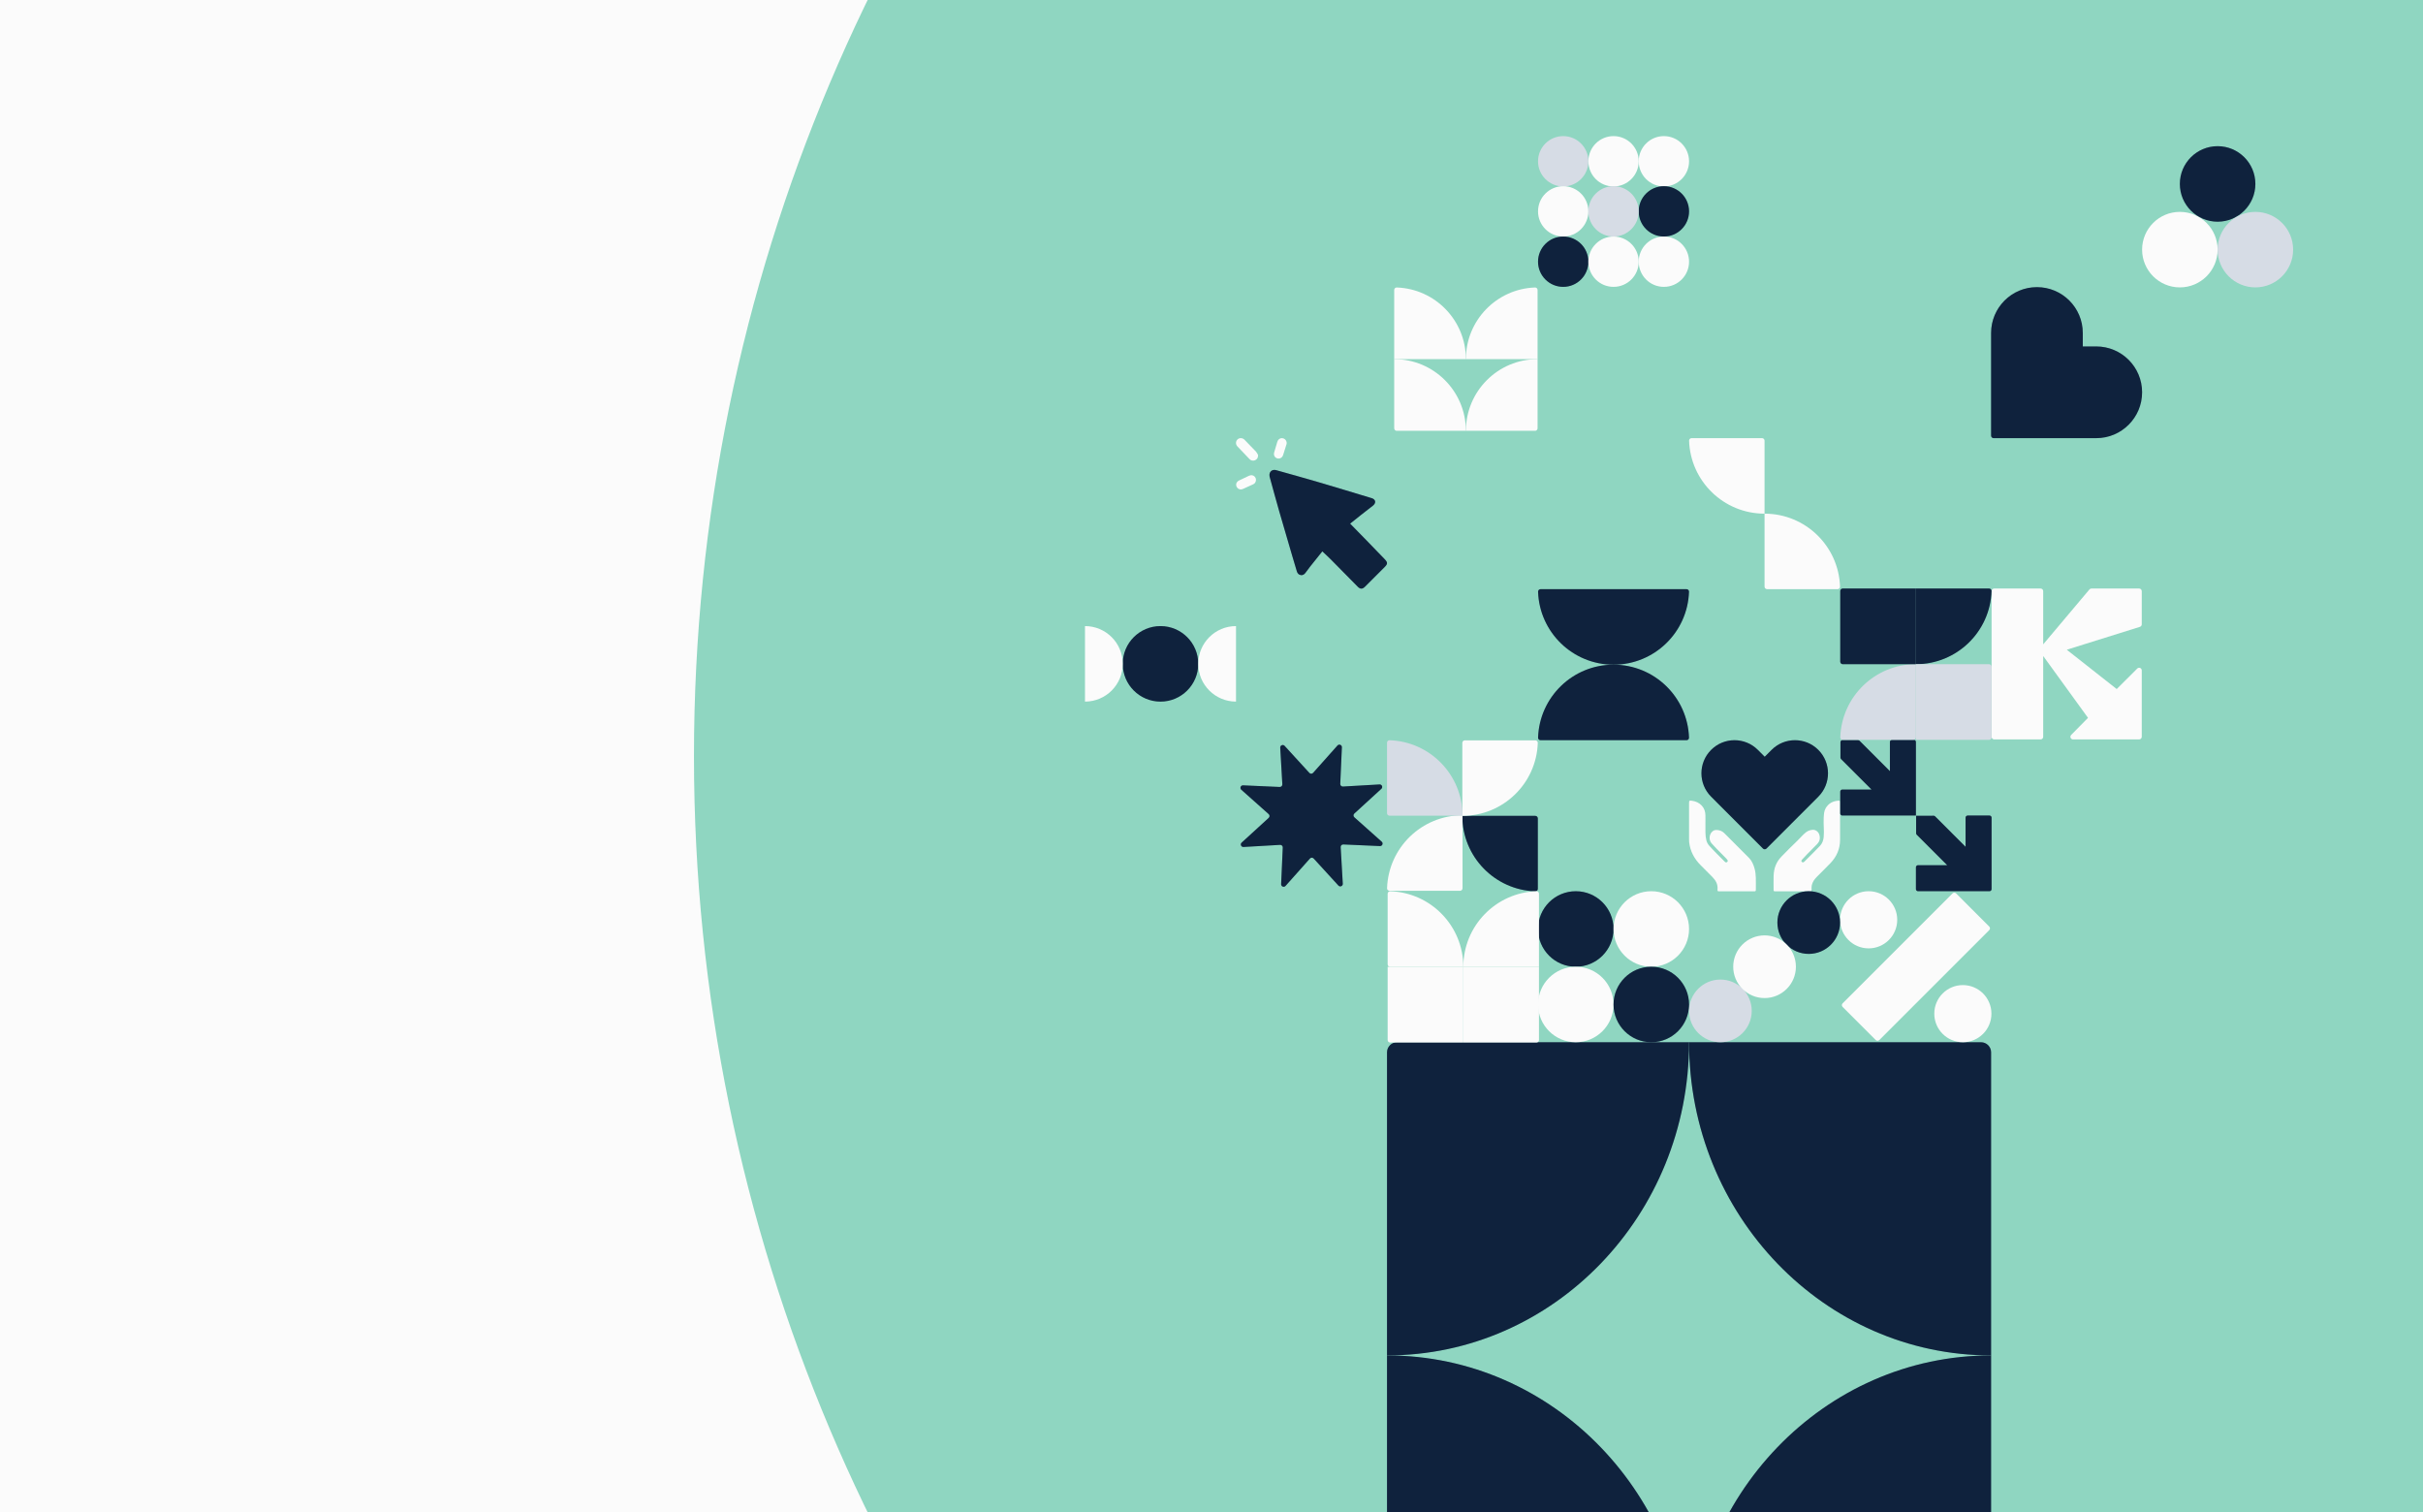 <svg width="1442" height="900" viewBox="0 0 1442 900" fill="none" xmlns="http://www.w3.org/2000/svg">
<rect x="0" y="0" width="1442" height="900" fill="#808080" stroke="none"/>
<g clip-path="url(#clip0_19_1539)">
<rect width="1442" height="900" fill="#FBFBFB"/>
<path d="M413 450C413 -117.791 872.891 -578.185 1440.49 -578.999C1441.32 -579 1442 -578.328 1442 -577.5L1442 1477.5C1442 1478.33 1441.32 1479 1440.49 1479C872.891 1478.18 413 1017.79 413 450Z" fill="#8FD6C1"/>
<path d="M1005.21 620.248H1178.96C1182.27 620.248 1184.96 622.934 1184.96 626.248V806.624C1085.69 806.624 1005.21 723.179 1005.21 620.248Z" fill="#132A4C"/>
<path d="M1005.21 620.248H1178.96C1182.27 620.248 1184.96 622.934 1184.96 626.248V806.624C1085.69 806.624 1005.21 723.179 1005.21 620.248Z" fill="black" fill-opacity="0.2"/>
<path d="M1184.96 806.624V987C1184.96 990.314 1182.27 993 1178.96 993H1005.21C1005.21 890.069 1085.69 806.624 1184.96 806.624Z" fill="#132A4C"/>
<path d="M1184.96 806.624V987C1184.96 990.314 1182.27 993 1178.96 993H1005.21C1005.21 890.069 1085.69 806.624 1184.96 806.624Z" fill="black" fill-opacity="0.2"/>
<path d="M1005.21 620.248C1005.21 723.179 924.73 806.624 825.458 806.624V626.248C825.458 622.934 828.144 620.248 831.458 620.248H1005.21Z" fill="#132A4C"/>
<path d="M1005.21 620.248C1005.21 723.179 924.73 806.624 825.458 806.624V626.248C825.458 622.934 828.144 620.248 831.458 620.248H1005.21Z" fill="black" fill-opacity="0.2"/>
<path d="M1005.21 993C1005.21 890.069 924.73 806.624 825.458 806.624V987C825.458 990.314 828.144 993 831.458 993H1005.21Z" fill="#132A4C"/>
<path d="M1005.21 993C1005.21 890.069 924.73 806.624 825.458 806.624V987C825.458 990.314 828.144 993 831.458 993H1005.21Z" fill="black" fill-opacity="0.2"/>
<path d="M870.271 485.528H913.708C914.537 485.528 915.208 486.2 915.208 487.028V528.966C915.208 529.794 914.533 530.468 913.705 530.441C889.583 529.648 870.271 509.843 870.271 485.528Z" fill="#132A4C"/>
<path d="M870.271 485.528H913.708C914.537 485.528 915.208 486.2 915.208 487.028V528.966C915.208 529.794 914.533 530.468 913.705 530.441C889.583 529.648 870.271 509.843 870.271 485.528Z" fill="black" fill-opacity="0.2"/>
<path d="M870.395 485.186V528.624C870.395 529.452 869.724 530.124 868.895 530.124H826.958C826.13 530.124 825.455 529.449 825.483 528.621C826.275 504.499 846.08 485.186 870.395 485.186Z" fill="#FBFBFB"/>
<path d="M913.708 440.591C914.537 440.591 915.211 441.266 915.184 442.094C914.391 466.216 894.586 485.528 870.271 485.528V442.091C870.271 441.262 870.943 440.591 871.771 440.591H913.708Z" fill="#FBFBFB"/>
<path d="M825.458 441.999C825.458 441.17 826.133 440.496 826.961 440.523C851.083 441.316 870.395 461.121 870.395 485.436H826.958C826.13 485.436 825.458 484.764 825.458 483.936V441.999Z" fill="#D6DCE5"/>
<path d="M930.312 110.958C938.585 110.958 945.291 104.252 945.291 95.979C945.291 87.706 938.585 81 930.312 81C922.039 81 915.333 87.706 915.333 95.979C915.333 104.252 922.039 110.958 930.312 110.958Z" fill="#D6DCE5"/>
<path d="M990.228 110.958C998.501 110.958 1005.21 104.252 1005.21 95.979C1005.21 87.706 998.501 81 990.228 81C981.955 81 975.249 87.706 975.249 95.979C975.249 104.252 981.955 110.958 990.228 110.958Z" fill="#FBFBFB"/>
<path d="M960.27 110.958C968.543 110.958 975.249 104.252 975.249 95.979C975.249 87.706 968.543 81 960.27 81C951.997 81 945.291 87.706 945.291 95.979C945.291 104.252 951.997 110.958 960.27 110.958Z" fill="#FBFBFB"/>
<path d="M930.312 140.759C938.585 140.759 945.291 134.053 945.291 125.78C945.291 117.507 938.585 110.801 930.312 110.801C922.039 110.801 915.333 117.507 915.333 125.78C915.333 134.053 922.039 140.759 930.312 140.759Z" fill="#FBFBFB"/>
<path d="M990.228 140.759C998.501 140.759 1005.21 134.053 1005.21 125.78C1005.21 117.507 998.501 110.801 990.228 110.801C981.955 110.801 975.249 117.507 975.249 125.78C975.249 134.053 981.955 140.759 990.228 140.759Z" fill="#132A4C"/>
<path d="M990.228 140.759C998.501 140.759 1005.21 134.053 1005.21 125.78C1005.21 117.507 998.501 110.801 990.228 110.801C981.955 110.801 975.249 117.507 975.249 125.78C975.249 134.053 981.955 140.759 990.228 140.759Z" fill="black" fill-opacity="0.2"/>
<path d="M960.27 140.759C968.543 140.759 975.249 134.053 975.249 125.78C975.249 117.507 968.543 110.801 960.27 110.801C951.997 110.801 945.291 117.507 945.291 125.78C945.291 134.053 951.997 140.759 960.27 140.759Z" fill="#D6DCE5"/>
<path d="M930.312 170.717C938.585 170.717 945.291 164.011 945.291 155.738C945.291 147.466 938.585 140.759 930.312 140.759C922.039 140.759 915.333 147.466 915.333 155.738C915.333 164.011 922.039 170.717 930.312 170.717Z" fill="#132A4C"/>
<path d="M930.312 170.717C938.585 170.717 945.291 164.011 945.291 155.738C945.291 147.466 938.585 140.759 930.312 140.759C922.039 140.759 915.333 147.466 915.333 155.738C915.333 164.011 922.039 170.717 930.312 170.717Z" fill="black" fill-opacity="0.2"/>
<path d="M990.228 170.717C998.501 170.717 1005.21 164.011 1005.21 155.738C1005.21 147.466 998.501 140.759 990.228 140.759C981.955 140.759 975.249 147.466 975.249 155.738C975.249 164.011 981.955 170.717 990.228 170.717Z" fill="#FBFBFB"/>
<path d="M960.27 170.717C968.543 170.717 975.249 164.011 975.249 155.738C975.249 147.466 968.543 140.759 960.27 140.759C951.997 140.759 945.291 147.466 945.291 155.738C945.291 164.011 951.997 170.717 960.27 170.717Z" fill="#FBFBFB"/>
<path d="M960.27 395.561C984.585 395.561 1004.39 414.874 1005.18 438.996C1005.21 439.824 1004.54 440.499 1003.71 440.499H916.833C916.005 440.499 915.33 439.824 915.358 438.996C916.15 414.874 935.955 395.561 960.27 395.561Z" fill="#132A4C"/>
<path d="M960.27 395.561C984.585 395.561 1004.39 414.874 1005.18 438.996C1005.21 439.824 1004.54 440.499 1003.71 440.499H916.833C916.005 440.499 915.33 439.824 915.358 438.996C916.15 414.874 935.955 395.561 960.27 395.561Z" fill="black" fill-opacity="0.2"/>
<path d="M960.27 395.561C984.585 395.561 1004.39 376.249 1005.18 352.127C1005.21 351.299 1004.54 350.624 1003.71 350.624H916.833C916.005 350.624 915.33 351.299 915.358 352.127C916.15 376.249 935.955 395.561 960.27 395.561Z" fill="#132A4C"/>
<path d="M960.27 395.561C984.585 395.561 1004.39 376.249 1005.18 352.127C1005.21 351.299 1004.54 350.624 1003.71 350.624H916.833C916.005 350.624 915.33 351.299 915.358 352.127C916.15 376.249 935.955 395.561 960.27 395.561Z" fill="black" fill-opacity="0.2"/>
<path d="M937.802 575.311C950.211 575.311 960.27 565.251 960.27 552.842C960.27 540.433 950.211 530.373 937.802 530.373C925.393 530.373 915.333 540.433 915.333 552.842C915.333 565.251 925.393 575.311 937.802 575.311Z" fill="#132A4C"/>
<path d="M937.802 575.311C950.211 575.311 960.27 565.251 960.27 552.842C960.27 540.433 950.211 530.373 937.802 530.373C925.393 530.373 915.333 540.433 915.333 552.842C915.333 565.251 925.393 575.311 937.802 575.311Z" fill="black" fill-opacity="0.2"/>
<path d="M982.739 575.311C995.148 575.311 1005.21 565.251 1005.21 552.842C1005.21 540.433 995.148 530.373 982.739 530.373C970.33 530.373 960.271 540.433 960.271 552.842C960.271 565.251 970.33 575.311 982.739 575.311Z" fill="#FBFBFB"/>
<path d="M937.802 620.248C950.211 620.248 960.27 610.188 960.27 597.779C960.27 585.37 950.211 575.311 937.802 575.311C925.393 575.311 915.333 585.37 915.333 597.779C915.333 610.188 925.393 620.248 937.802 620.248Z" fill="#FBFBFB"/>
<path d="M982.739 620.248C995.148 620.248 1005.21 610.188 1005.21 597.779C1005.21 585.37 995.148 575.311 982.739 575.311C970.33 575.311 960.271 585.37 960.271 597.779C960.271 610.188 970.33 620.248 982.739 620.248Z" fill="#132A4C"/>
<path d="M982.739 620.248C995.148 620.248 1005.21 610.188 1005.21 597.779C1005.21 585.37 995.148 575.311 982.739 575.311C970.33 575.311 960.271 585.37 960.271 597.779C960.271 610.188 970.33 620.248 982.739 620.248Z" fill="black" fill-opacity="0.2"/>
<path d="M1247.54 206.173H1239.53V198.164C1239.53 183.093 1227.32 170.875 1212.24 170.875C1197.17 170.875 1184.96 183.093 1184.96 198.162V259.249C1184.96 260.078 1185.63 260.749 1186.46 260.749H1247.54C1262.61 260.749 1274.83 248.531 1274.83 233.46C1274.83 218.388 1262.61 206.17 1247.54 206.17V206.173Z" fill="#132A4C"/>
<path d="M1247.54 206.173H1239.53V198.164C1239.53 183.093 1227.32 170.875 1212.24 170.875C1197.17 170.875 1184.96 183.093 1184.96 198.162V259.249C1184.96 260.078 1185.63 260.749 1186.46 260.749H1247.54C1262.61 260.749 1274.83 248.531 1274.83 233.46C1274.83 218.388 1262.61 206.17 1247.54 206.17V206.173Z" fill="black" fill-opacity="0.2"/>
<path d="M738.733 469.975C737.679 469.036 738.387 467.294 739.797 467.357L761.596 468.327C762.484 468.366 763.211 467.629 763.16 466.742L761.903 444.956C761.822 443.547 763.554 442.816 764.507 443.857L779.238 459.957C779.838 460.613 780.873 460.606 781.465 459.942L795.979 443.648C796.918 442.594 798.66 443.302 798.598 444.713L797.629 466.511C797.59 467.399 798.327 468.127 799.214 468.076L821 466.819C822.409 466.737 823.14 468.47 822.099 469.423L805.999 484.153C805.344 484.753 805.35 485.789 806.014 486.38L822.308 500.895C823.362 501.833 822.654 503.576 821.244 503.513L799.442 502.545C798.554 502.505 797.827 503.242 797.878 504.13L799.137 525.915C799.219 527.324 797.486 528.056 796.533 527.014L781.803 510.915C781.203 510.259 780.167 510.266 779.576 510.93L765.059 527.224C764.121 528.277 762.378 527.569 762.441 526.159L763.411 504.358C763.451 503.47 762.714 502.743 761.826 502.794L740.041 504.053C738.632 504.134 737.901 502.401 738.942 501.449L755.041 486.718C755.697 486.118 755.69 485.083 755.027 484.492L738.733 469.975Z" fill="#132A4C"/>
<path d="M738.733 469.975C737.679 469.036 738.387 467.294 739.797 467.357L761.596 468.327C762.484 468.366 763.211 467.629 763.16 466.742L761.903 444.956C761.822 443.547 763.554 442.816 764.507 443.857L779.238 459.957C779.838 460.613 780.873 460.606 781.465 459.942L795.979 443.648C796.918 442.594 798.66 443.302 798.598 444.713L797.629 466.511C797.59 467.399 798.327 468.127 799.214 468.076L821 466.819C822.409 466.737 823.14 468.47 822.099 469.423L805.999 484.153C805.344 484.753 805.35 485.789 806.014 486.38L822.308 500.895C823.362 501.833 822.654 503.576 821.244 503.513L799.442 502.545C798.554 502.505 797.827 503.242 797.878 504.13L799.137 525.915C799.219 527.324 797.486 528.056 796.533 527.014L781.803 510.915C781.203 510.259 780.167 510.266 779.576 510.93L765.059 527.224C764.121 528.277 762.378 527.569 762.441 526.159L763.411 504.358C763.451 503.47 762.714 502.743 761.826 502.794L740.041 504.053C738.632 504.134 737.901 502.401 738.942 501.449L755.041 486.718C755.697 486.118 755.69 485.083 755.027 484.492L738.733 469.975Z" fill="black" fill-opacity="0.2"/>
<path d="M803.501 311.629C806.831 315.031 810.069 318.324 813.29 321.632C816.882 325.325 820.475 329.017 824.037 332.737C825.967 334.751 825.929 335.573 823.94 337.57C820.073 341.445 816.198 345.309 812.326 349.179C810.845 350.657 809.527 350.677 808.064 349.196C802.719 343.784 797.397 338.349 792.039 332.949C790.454 331.351 788.776 329.843 786.961 328.123C784.507 331.186 782.066 334.215 779.646 337.26C778.773 338.361 777.929 339.485 777.12 340.633C776.381 341.682 775.517 342.453 774.137 342.244C772.828 342.046 772.134 341.153 771.775 339.964C770.851 336.906 769.932 333.848 769.036 330.782C766.452 321.964 763.846 313.152 761.315 304.319C759.4 297.638 757.582 290.928 755.737 284.227C755.58 283.655 755.448 283.036 755.495 282.457C755.667 280.347 757.378 279.206 759.579 279.823C768.083 282.202 776.591 284.569 785.061 287.058C795.409 290.099 805.723 293.254 816.051 296.368C816.47 296.495 816.902 296.637 817.269 296.867C818.849 297.853 818.777 299.563 817.062 300.929C814.735 302.779 812.363 304.574 810.029 306.414C807.89 308.099 805.77 309.811 803.503 311.624L803.501 311.629Z" fill="#132A4C"/>
<path d="M803.501 311.629C806.831 315.031 810.069 318.324 813.29 321.632C816.882 325.325 820.475 329.017 824.037 332.737C825.967 334.751 825.929 335.573 823.94 337.57C820.073 341.445 816.198 345.309 812.326 349.179C810.845 350.657 809.527 350.677 808.064 349.196C802.719 343.784 797.397 338.349 792.039 332.949C790.454 331.351 788.776 329.843 786.961 328.123C784.507 331.186 782.066 334.215 779.646 337.26C778.773 338.361 777.929 339.485 777.12 340.633C776.381 341.682 775.517 342.453 774.137 342.244C772.828 342.046 772.134 341.153 771.775 339.964C770.851 336.906 769.932 333.848 769.036 330.782C766.452 321.964 763.846 313.152 761.315 304.319C759.4 297.638 757.582 290.928 755.737 284.227C755.58 283.655 755.448 283.036 755.495 282.457C755.667 280.347 757.378 279.206 759.579 279.823C768.083 282.202 776.591 284.569 785.061 287.058C795.409 290.099 805.723 293.254 816.051 296.368C816.47 296.495 816.902 296.637 817.269 296.867C818.849 297.853 818.777 299.563 817.062 300.929C814.735 302.779 812.363 304.574 810.029 306.414C807.89 308.099 805.77 309.811 803.503 311.624L803.501 311.629Z" fill="black" fill-opacity="0.2"/>
<path d="M748.716 270.771C748.734 272.291 748.27 273.212 747.049 273.839C745.998 274.378 744.592 274.204 743.728 273.312C741.269 270.783 738.828 268.242 736.424 265.665C735.243 264.4 735.333 262.572 736.526 261.464C737.627 260.44 739.487 260.515 740.648 261.696C742.954 264.035 745.251 266.382 747.498 268.779C748.02 269.335 748.315 270.102 748.716 270.771Z" fill="#FBFBFB"/>
<path d="M761.037 272.885C759.012 272.918 757.729 271.215 758.301 269.233C758.91 267.123 759.516 265.014 760.166 262.917C760.59 261.549 761.631 260.755 762.872 260.75C764.175 260.745 765.318 261.601 765.678 262.959C765.793 263.393 765.773 263.92 765.645 264.352C764.999 266.534 764.32 268.706 763.603 270.866C763.186 272.126 762.185 272.865 761.037 272.885Z" fill="#FBFBFB"/>
<path d="M736.484 290.426C735.109 288.94 735.521 286.848 737.381 285.952C739.358 284.998 741.335 284.042 743.33 283.126C744.633 282.529 745.916 282.774 746.748 283.695C747.621 284.661 747.746 286.084 746.972 287.26C746.725 287.635 746.321 287.972 745.911 288.166C743.854 289.14 741.784 290.084 739.697 290.99C738.479 291.519 737.261 291.267 736.482 290.426H736.484Z" fill="#FBFBFB"/>
<path d="M1168.15 620.248C1177.55 620.248 1185.16 612.634 1185.16 603.241C1185.16 593.849 1177.55 586.235 1168.15 586.235C1158.76 586.235 1151.15 593.849 1151.15 603.241C1151.15 612.634 1158.76 620.248 1168.15 620.248Z" fill="#FBFBFB"/>
<path d="M1112.09 564.386C1121.48 564.386 1129.1 556.772 1129.1 547.379C1129.1 537.987 1121.48 530.373 1112.09 530.373C1102.7 530.373 1095.08 537.987 1095.08 547.379C1095.08 556.772 1102.7 564.386 1112.09 564.386Z" fill="#FBFBFB"/>
<path d="M1183.86 551.398L1164.14 531.675C1163.55 531.089 1162.6 531.089 1162.02 531.675L1096.59 597.103C1096 597.689 1096 598.639 1096.59 599.224L1116.31 618.947C1116.9 619.533 1117.85 619.533 1118.43 618.947L1183.86 553.519C1184.45 552.933 1184.45 551.983 1183.86 551.398Z" fill="#FBFBFB"/>
<path d="M1274.62 371.551V351.798C1274.62 350.938 1273.92 350.239 1273.06 350.239H1244.66C1244.21 350.239 1243.77 350.442 1243.48 350.791L1215.97 383.46V351.798C1215.97 350.937 1215.27 350.239 1214.42 350.239H1186.8C1185.94 350.239 1185.25 350.937 1185.25 351.798V438.477C1185.25 439.339 1185.94 440.037 1186.8 440.037H1214.42C1215.27 440.037 1215.97 439.339 1215.97 438.477V390.392L1242.64 427.197L1232.61 437.38C1231.64 438.364 1232.34 440.035 1233.72 440.035H1273.06C1273.92 440.035 1274.62 439.337 1274.62 438.476V398.95C1274.62 397.562 1272.95 396.867 1271.97 397.843L1259.72 410.065L1230 386.665L1273.53 373.036C1274.18 372.834 1274.62 372.232 1274.62 371.55L1274.62 371.551Z" fill="#FBFBFB"/>
<path d="M1082.14 446.266C1074.46 438.576 1062 438.576 1054.32 446.266L1050.24 450.352L1046.15 446.266C1038.47 438.576 1026.02 438.576 1018.34 446.266C1010.65 453.955 1010.65 466.42 1018.34 474.107L1022.42 478.194L1034.38 490.162L1046.15 501.95L1049.18 504.975C1049.76 505.561 1050.71 505.561 1051.3 504.975L1054.32 501.95L1070.18 486.073L1078.06 478.196L1082.14 474.109C1089.82 466.42 1089.82 453.955 1082.14 446.268V446.266Z" fill="#132A4C"/>
<path d="M1082.14 446.266C1074.46 438.576 1062 438.576 1054.32 446.266L1050.24 450.352L1046.15 446.266C1038.47 438.576 1026.02 438.576 1018.34 446.266C1010.65 453.955 1010.65 466.42 1018.34 474.107L1022.42 478.194L1034.38 490.162L1046.15 501.95L1049.18 504.975C1049.76 505.561 1050.71 505.561 1051.3 504.975L1054.32 501.95L1070.18 486.073L1078.06 478.196L1082.14 474.109C1089.82 466.42 1089.82 453.955 1082.14 446.268V446.266Z" fill="black" fill-opacity="0.2"/>
<path d="M1033.54 530.437C1033.54 530.437 1033.54 530.436 1033.54 530.436C1030.16 530.436 1026.79 530.441 1023.41 530.433C1022.15 530.431 1022.05 530.408 1022.15 529.13C1022.38 526.187 1021.08 523.917 1019.12 521.927C1016.78 519.548 1014.41 517.197 1012.05 514.83C1008.25 511.005 1005.85 506.484 1005.26 501.072C1005.21 500.605 1005.21 500.13 1005.21 499.661C1005.21 492.469 1005.21 485.274 1005.21 478.081C1005.21 476.391 1005.36 476.296 1007.07 476.553C1009.3 476.89 1011.25 477.777 1012.79 479.444C1014.28 481.059 1014.92 483.047 1014.95 485.204C1014.99 488.586 1014.97 491.969 1014.96 495.352C1014.96 496.942 1015.13 498.51 1015.5 500.053C1015.81 501.321 1016.44 502.435 1017.32 503.406C1020.18 506.584 1023.27 509.547 1026.27 512.603C1026.42 512.755 1026.57 512.91 1026.75 513.027C1027.15 513.294 1027.55 513.277 1027.92 512.945C1028.3 512.605 1028.35 512.206 1028.07 511.797C1027.86 511.482 1027.61 511.18 1027.34 510.908C1025.45 508.983 1023.54 507.078 1021.66 505.146C1020.62 504.075 1019.59 502.986 1018.6 501.865C1016.82 499.866 1017.14 496.381 1019.21 494.713C1019.83 494.219 1020.52 493.929 1021.34 493.927C1023.22 493.919 1024.87 494.496 1026.21 495.841C1031.11 500.747 1036.01 505.648 1040.9 510.571C1042.64 512.323 1043.52 514.545 1044.19 516.872C1044.72 518.694 1044.89 520.569 1044.94 522.449C1045.01 524.674 1044.96 526.901 1044.96 529.127C1044.95 530.418 1044.94 530.433 1043.68 530.438C1040.3 530.446 1036.92 530.441 1033.54 530.438C1033.54 530.438 1033.54 530.437 1033.54 530.437V530.437Z" fill="#FBFBFB"/>
<path d="M1095.08 489.384C1095.08 489.383 1095.08 489.384 1095.08 489.384C1095.08 492.809 1095.06 496.234 1095.08 499.658C1095.11 505.123 1093.09 509.757 1089.36 513.656C1086.7 516.44 1083.93 519.121 1081.22 521.86C1079.82 523.278 1078.67 524.853 1078.24 526.858C1078.07 527.667 1078.13 528.476 1078.11 529.287C1078.09 530.403 1078.08 530.418 1076.94 530.43C1075.78 530.445 1074.63 530.435 1073.47 530.435C1068.04 530.435 1062.6 530.435 1057.17 530.435C1056.83 530.435 1056.49 530.428 1056.15 530.42C1055.72 530.413 1055.54 530.173 1055.53 529.769C1055.52 529.512 1055.52 529.255 1055.52 528.997C1055.52 526.429 1055.46 523.857 1055.53 521.291C1055.64 516.847 1057.08 512.907 1060.25 509.704C1063.38 506.539 1066.47 503.331 1069.71 500.285C1071.46 498.645 1072.93 496.732 1074.84 495.262C1076.05 494.336 1077.42 493.911 1078.88 493.827C1080.55 493.727 1082.18 495 1082.72 496.695C1083.41 498.845 1082.97 500.749 1081.38 502.367C1079.4 504.382 1077.4 506.376 1075.43 508.396C1074.44 509.405 1073.48 510.443 1072.53 511.482C1071.93 512.133 1071.9 512.49 1072.32 512.915C1072.75 513.354 1073.28 513.324 1073.87 512.73C1076.96 509.644 1080.08 506.584 1083.09 503.426C1084.47 501.973 1085.16 500.148 1085.34 498.093C1085.68 494.243 1085.12 490.401 1085.35 486.557C1085.47 484.639 1085.51 482.695 1086.52 480.964C1088.19 478.106 1090.77 476.723 1093.99 476.486C1095.01 476.411 1095.07 476.511 1095.07 477.569C1095.08 481.508 1095.08 485.447 1095.08 489.383C1095.08 489.384 1095.08 489.384 1095.08 489.384V489.384Z" fill="#FBFBFB"/>
<path d="M1297.3 171.027C1309.71 171.027 1319.77 160.967 1319.77 148.558C1319.77 136.149 1309.71 126.09 1297.3 126.09C1284.89 126.09 1274.83 136.149 1274.83 148.558C1274.83 160.967 1284.89 171.027 1297.3 171.027Z" fill="#FBFBFB"/>
<path d="M1319.77 131.929C1332.18 131.929 1342.24 121.869 1342.24 109.46C1342.24 97.051 1332.18 86.992 1319.77 86.992C1307.36 86.992 1297.3 97.051 1297.3 109.46C1297.3 121.869 1307.36 131.929 1319.77 131.929Z" fill="#132A4C"/>
<path d="M1319.77 131.929C1332.18 131.929 1342.24 121.869 1342.24 109.46C1342.24 97.051 1332.18 86.992 1319.77 86.992C1307.36 86.992 1297.3 97.051 1297.3 109.46C1297.3 121.869 1307.36 131.929 1319.77 131.929Z" fill="black" fill-opacity="0.2"/>
<path d="M1342.24 171.027C1354.65 171.027 1364.71 160.967 1364.71 148.558C1364.71 136.149 1354.65 126.09 1342.24 126.09C1329.83 126.09 1319.77 136.149 1319.77 148.558C1319.77 160.967 1329.83 171.027 1342.24 171.027Z" fill="#D6DCE5"/>
<path d="M1050.14 305.687V349.124C1050.14 349.952 1050.82 350.624 1051.64 350.624H1093.58C1094.41 350.624 1095.08 349.949 1095.06 349.121C1094.26 324.999 1074.46 305.687 1050.14 305.687Z" fill="#FBFBFB"/>
<path d="M1050.14 305.687C1025.83 305.687 1006.02 286.374 1005.23 262.252C1005.2 261.424 1005.88 260.749 1006.71 260.749H1048.64C1049.47 260.749 1050.14 261.421 1050.14 262.249V305.687Z" fill="#FBFBFB"/>
<path d="M690.646 417.531C703.055 417.531 713.115 407.471 713.115 395.062C713.115 382.653 703.055 372.593 690.646 372.593C678.237 372.593 668.177 382.653 668.177 395.062C668.177 407.471 678.237 417.531 690.646 417.531Z" fill="#132A4C"/>
<path d="M690.646 417.531C703.055 417.531 713.115 407.471 713.115 395.062C713.115 382.653 703.055 372.593 690.646 372.593C678.237 372.593 668.177 382.653 668.177 395.062C668.177 407.471 678.237 417.531 690.646 417.531Z" fill="black" fill-opacity="0.2"/>
<path d="M645.709 372.593V417.531C658.119 417.531 668.178 407.472 668.178 395.062C668.178 382.652 658.119 372.593 645.709 372.593Z" fill="#FBFBFB"/>
<path d="M735.584 372.593V417.531C723.174 417.531 713.115 407.472 713.115 395.062C713.115 382.652 723.174 372.593 735.584 372.593Z" fill="#FBFBFB"/>
<path d="M1023.86 620.248C1034.16 620.248 1042.51 611.897 1042.51 601.596C1042.51 591.296 1034.16 582.945 1023.86 582.945C1013.56 582.945 1005.21 591.296 1005.21 601.596C1005.21 611.897 1013.56 620.248 1023.86 620.248Z" fill="#D6DCE5"/>
<path d="M1076.43 567.676C1086.73 567.676 1095.08 559.326 1095.08 549.025C1095.08 538.724 1086.73 530.373 1076.43 530.373C1066.13 530.373 1057.78 538.724 1057.78 549.025C1057.78 559.326 1066.13 567.676 1076.43 567.676Z" fill="#132A4C"/>
<path d="M1076.43 567.676C1086.73 567.676 1095.08 559.326 1095.08 549.025C1095.08 538.724 1086.73 530.373 1076.43 530.373C1066.13 530.373 1057.78 538.724 1057.78 549.025C1057.78 559.326 1066.13 567.676 1076.43 567.676Z" fill="black" fill-opacity="0.2"/>
<path d="M1050.14 593.962C1060.45 593.962 1068.8 585.611 1068.8 575.31C1068.8 565.01 1060.45 556.659 1050.14 556.659C1039.84 556.659 1031.49 565.01 1031.49 575.31C1031.49 585.611 1039.84 593.962 1050.14 593.962Z" fill="#FBFBFB"/>
<path d="M872.397 213.723L829.736 213.723L829.736 172.562C829.736 171.734 830.411 171.06 831.239 171.088C854.104 171.88 872.397 190.666 872.397 213.723Z" fill="#FBFBFB"/>
<path d="M915.059 213.723V254.885C915.059 255.713 914.387 256.385 913.559 256.385H872.397C872.397 232.824 891.498 213.723 915.059 213.723Z" fill="#FBFBFB"/>
<path d="M872.397 213.723C872.397 190.666 890.691 171.88 913.556 171.088C914.384 171.06 915.059 171.734 915.059 172.562L915.059 213.723L872.397 213.723Z" fill="#FBFBFB"/>
<path d="M872.397 256.385C872.397 232.824 853.297 213.723 829.736 213.723V254.885C829.736 255.713 830.408 256.385 831.236 256.385H872.397Z" fill="#FBFBFB"/>
<path d="M1140.22 469.855L1140.22 441.551C1140.22 440.861 1139.66 440.301 1138.97 440.301L1125.99 440.301C1125.3 440.301 1124.74 440.861 1124.74 441.551L1124.74 458.91L1106.62 440.788C1106.38 440.553 1106.06 440.422 1105.73 440.422C1102.68 440.423 1099.62 440.424 1096.56 440.426C1095.87 440.426 1095.31 440.985 1095.31 441.675C1095.31 444.733 1095.31 447.791 1095.31 450.849C1095.31 451.181 1095.44 451.499 1095.67 451.733L1113.79 469.854L1096.43 469.854C1095.74 469.854 1095.18 470.414 1095.18 471.104L1095.18 484.083C1095.18 484.773 1095.74 485.333 1096.43 485.333L1140.22 485.333L1140.22 469.854L1140.22 469.855Z" fill="#132A4C"/>
<path d="M1140.22 469.855L1140.22 441.551C1140.22 440.861 1139.66 440.301 1138.97 440.301L1125.99 440.301C1125.3 440.301 1124.74 440.861 1124.74 441.551L1124.74 458.91L1106.62 440.788C1106.38 440.553 1106.06 440.422 1105.73 440.422C1102.68 440.423 1099.62 440.424 1096.56 440.426C1095.87 440.426 1095.31 440.985 1095.31 441.675C1095.31 444.733 1095.31 447.791 1095.31 450.849C1095.31 451.181 1095.44 451.499 1095.67 451.733L1113.79 469.854L1096.43 469.854C1095.74 469.854 1095.18 470.414 1095.18 471.104L1095.18 484.083C1095.18 484.773 1095.74 485.333 1096.43 485.333L1140.22 485.333L1140.22 469.854L1140.22 469.855Z" fill="black" fill-opacity="0.2"/>
<path d="M1185.25 514.887L1185.25 486.583C1185.25 485.892 1184.69 485.333 1184 485.333L1171.02 485.333C1170.33 485.333 1169.77 485.892 1169.77 486.583L1169.77 503.941L1151.65 485.819C1151.42 485.585 1151.1 485.453 1150.77 485.453C1147.29 485.454 1143.82 485.456 1140.34 485.458C1140.34 488.932 1140.34 492.406 1140.34 495.88C1140.34 496.212 1140.47 496.53 1140.71 496.765L1158.83 514.885L1141.47 514.885C1140.78 514.885 1140.22 515.445 1140.22 516.135L1140.22 529.114C1140.22 529.804 1140.78 530.364 1141.47 530.364L1184 530.364C1184.69 530.364 1185.25 529.804 1185.25 529.114L1185.25 514.885L1185.25 514.887Z" fill="#132A4C"/>
<path d="M1185.25 514.887L1185.25 486.583C1185.25 485.892 1184.69 485.333 1184 485.333L1171.02 485.333C1170.33 485.333 1169.77 485.892 1169.77 486.583L1169.77 503.941L1151.65 485.819C1151.42 485.585 1151.1 485.453 1150.77 485.453C1147.29 485.454 1143.82 485.456 1140.34 485.458C1140.34 488.932 1140.34 492.406 1140.34 495.88C1140.34 496.212 1140.47 496.53 1140.71 496.765L1158.83 514.885L1141.47 514.885C1140.78 514.885 1140.22 515.445 1140.22 516.135L1140.22 529.114C1140.22 529.804 1140.78 530.364 1141.47 530.364L1184 530.364C1184.69 530.364 1185.25 529.804 1185.25 529.114L1185.25 514.885L1185.25 514.887Z" fill="black" fill-opacity="0.2"/>
<path d="M1140.22 395.27L1140.22 350.239L1183.75 350.239C1184.57 350.239 1185.25 350.914 1185.22 351.742C1184.43 375.916 1164.58 395.27 1140.22 395.27Z" fill="#132A4C"/>
<path d="M1140.22 395.27L1140.22 350.239L1183.75 350.239C1184.57 350.239 1185.25 350.914 1185.22 351.742C1184.43 375.916 1164.58 395.27 1140.22 395.27Z" fill="black" fill-opacity="0.2"/>
<path d="M1140.21 395.27C1115.85 395.27 1096 414.625 1095.21 438.799C1095.18 439.627 1095.86 440.302 1096.68 440.302L1138.71 440.302C1139.54 440.302 1140.21 439.63 1140.21 438.802L1140.21 395.27Z" fill="#D6DCE5"/>
<path d="M1096.68 395.27C1095.86 395.27 1095.18 394.599 1095.18 393.77L1095.18 351.739C1095.18 350.911 1095.86 350.239 1096.68 350.239L1140.21 350.239L1140.21 395.27L1096.68 395.27Z" fill="#132A4C"/>
<path d="M1096.68 395.27C1095.86 395.27 1095.18 394.599 1095.18 393.77L1095.18 351.739C1095.18 350.911 1095.86 350.239 1096.68 350.239L1140.21 350.239L1140.21 395.27L1096.68 395.27Z" fill="black" fill-opacity="0.2"/>
<path d="M1140.22 440.301L1140.22 395.27L1183.75 395.27C1184.57 395.27 1185.25 395.942 1185.25 396.77L1185.25 438.801C1185.25 439.63 1184.57 440.301 1183.75 440.301L1140.22 440.301Z" fill="#D6DCE5"/>
<path d="M914.394 530.388C915.222 530.361 915.896 531.035 915.896 531.864L915.896 575.395L870.865 575.395C870.865 551.028 890.22 531.181 914.394 530.388Z" fill="#FBFBFB"/>
<path d="M870.865 575.395C870.865 551.028 851.511 531.181 827.337 530.388C826.509 530.361 825.834 531.035 825.834 531.864V573.895C825.834 574.724 826.506 575.395 827.334 575.395H870.865Z" fill="#FBFBFB"/>
<path d="M870.865 575.395H915.896V618.926C915.896 619.755 915.225 620.426 914.396 620.426H870.865V575.395Z" fill="#FBFBFB"/>
<path d="M825.834 575.395H870.865V620.426H827.334C826.506 620.426 825.834 619.755 825.834 618.926V575.395Z" fill="#FBFBFB"/>
</g>
<defs>
<clipPath id="clip0_19_1539">
<rect width="1442" height="900" fill="white"/>
</clipPath>
</defs>
</svg>

